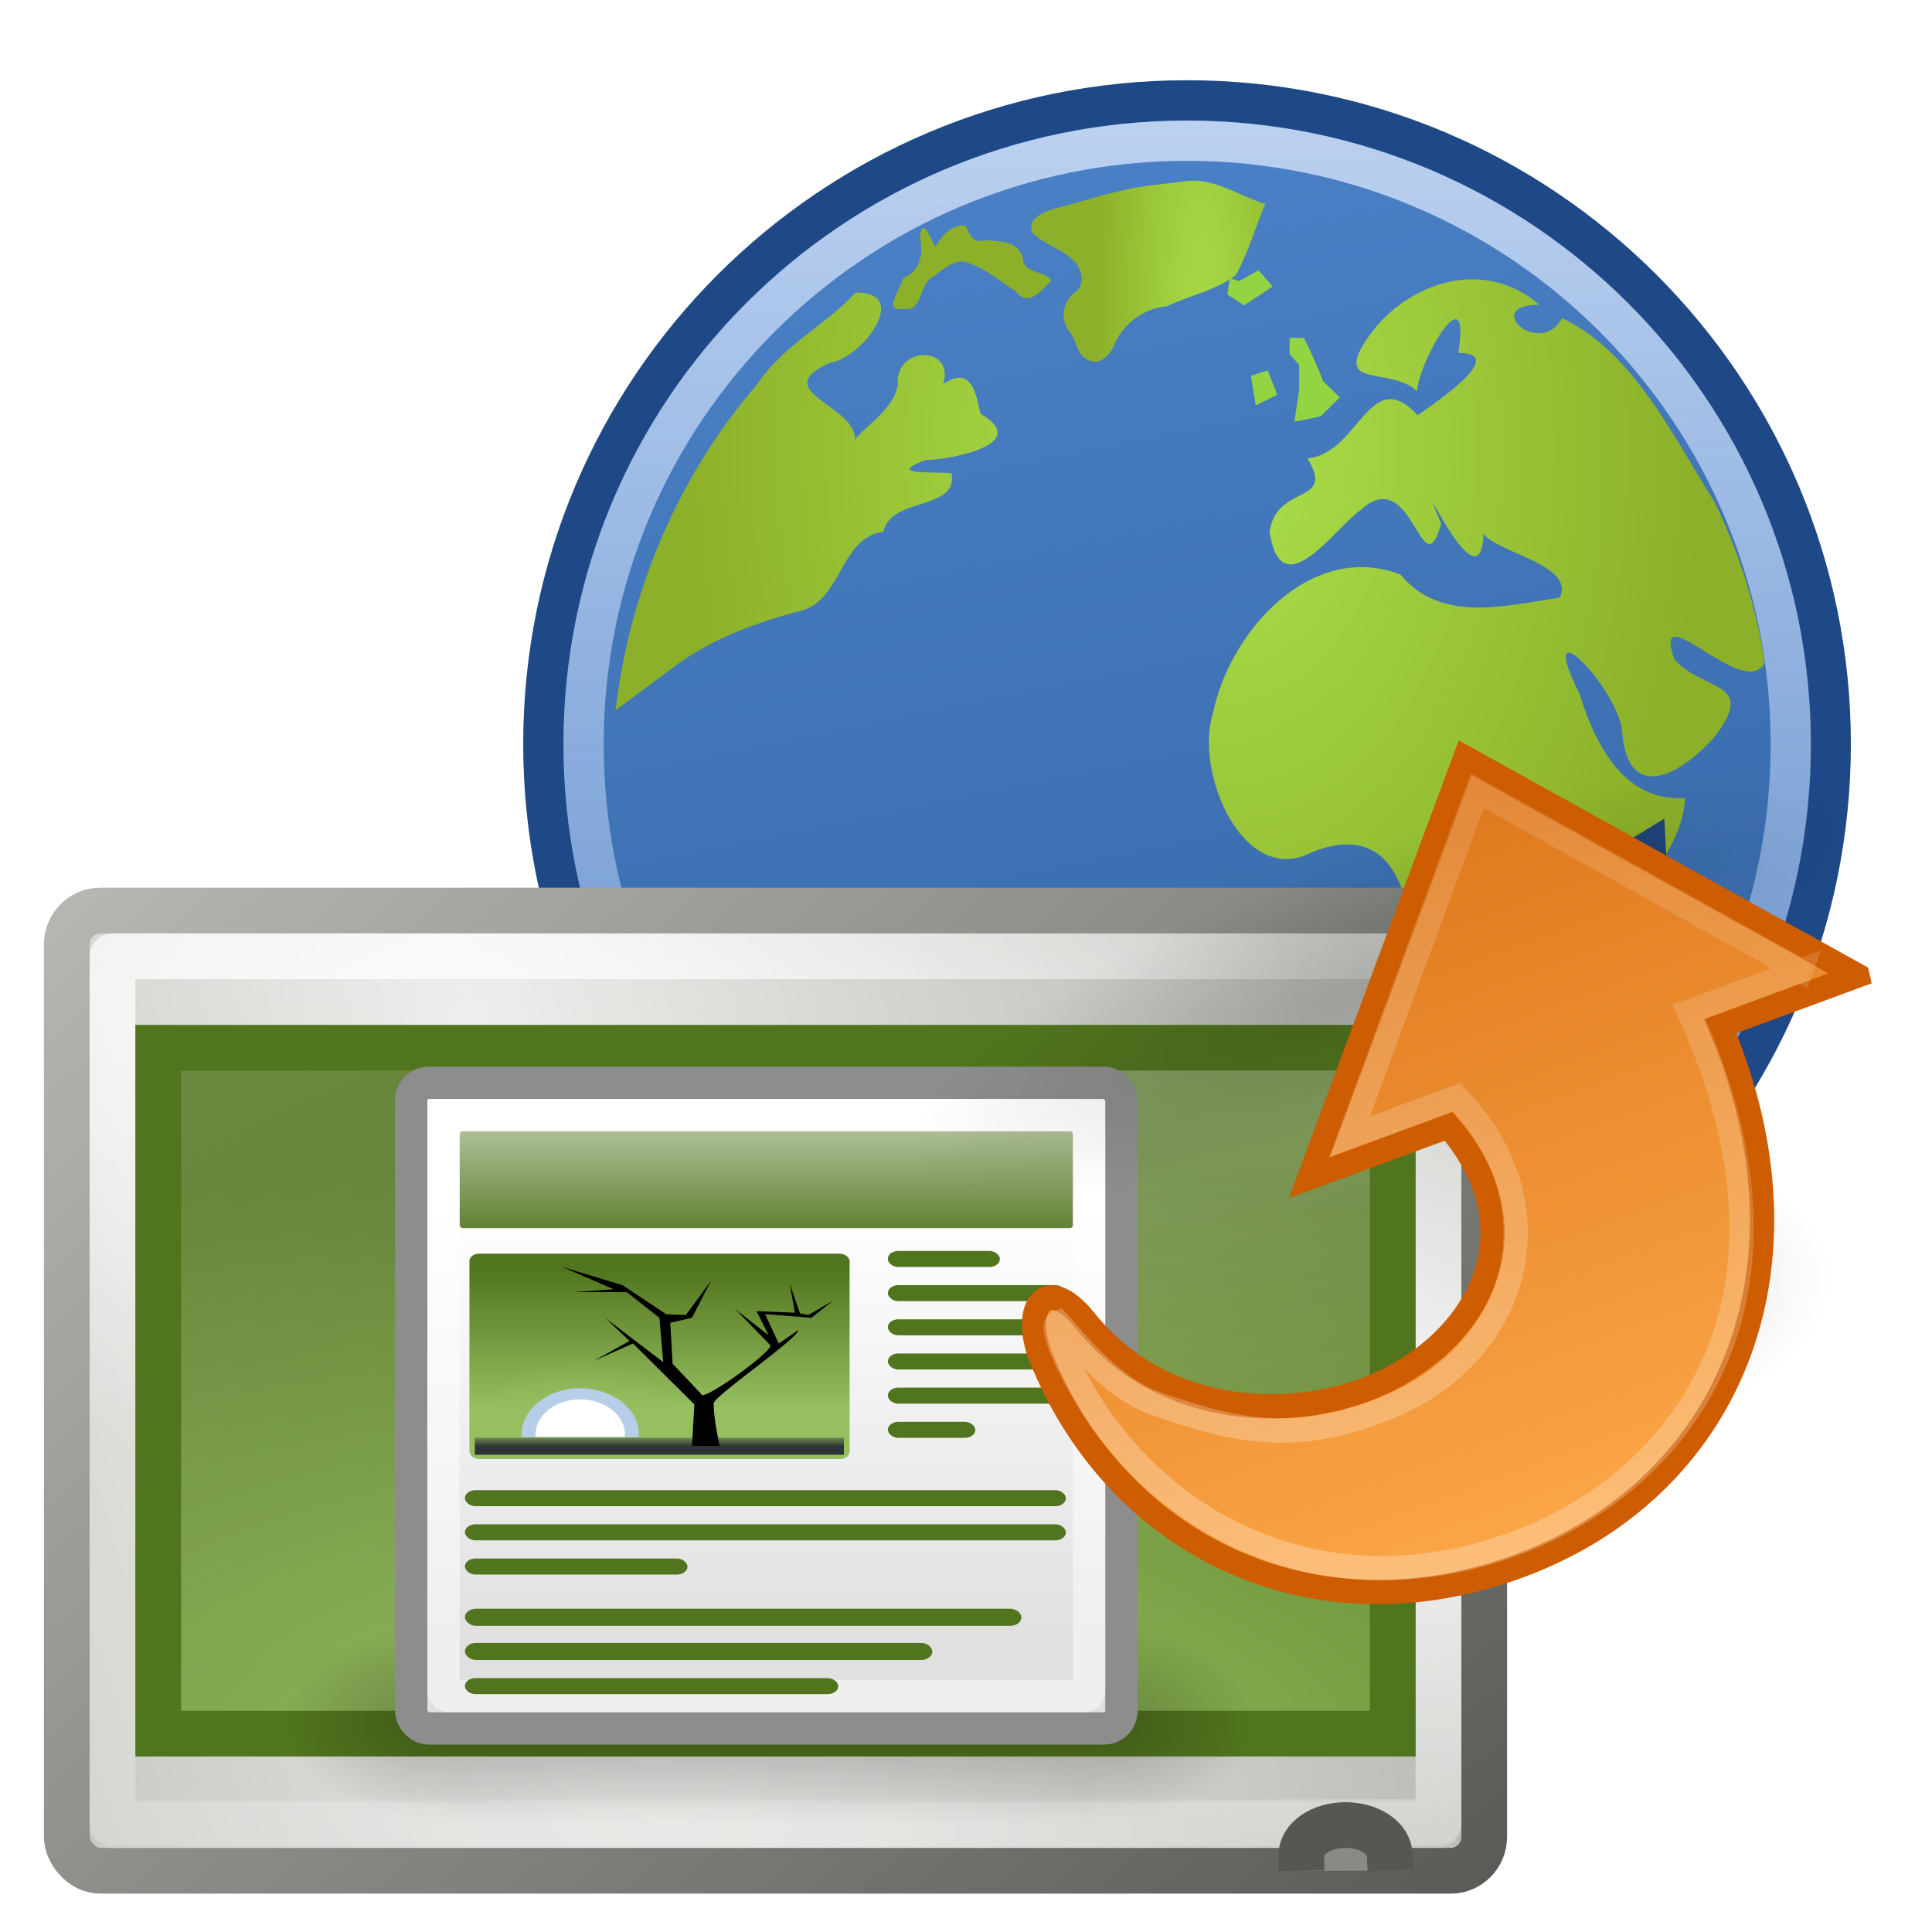 <?xml version="1.0" encoding="UTF-8" standalone="no"?>
<!-- Created with Inkscape (http://www.inkscape.org/) -->

<svg
   xmlns:dc="http://purl.org/dc/elements/1.1/"
   xmlns:cc="http://creativecommons.org/ns#"
   xmlns:rdf="http://www.w3.org/1999/02/22-rdf-syntax-ns#"
   xmlns:svg="http://www.w3.org/2000/svg"
   xmlns="http://www.w3.org/2000/svg"
   xmlns:xlink="http://www.w3.org/1999/xlink"
   xmlns:sodipodi="http://sodipodi.sourceforge.net/DTD/sodipodi-0.dtd"
   xmlns:inkscape="http://www.inkscape.org/namespaces/inkscape"
   width="48px"
   height="48px"
   id="svg7324"
   sodipodi:version="0.32"
   inkscape:version="0.48.1 r9760"
   sodipodi:docname="shareWebPage.svg"
   inkscape:output_extension="org.inkscape.output.svg.inkscape"
   version="1.1"
   inkscape:export-filename="/home/wiliam/devel/guanandy/Images/shareWebPage.png"
   inkscape:export-xdpi="90"
   inkscape:export-ydpi="90">
  <defs
     id="defs7326">
    <linearGradient
       id="linearGradient8127">
      <stop
         style="stop-color:#e5e5e5;stop-opacity:1;"
         offset="0"
         id="stop8129" />
      <stop
         style="stop-color:#767676;stop-opacity:1"
         offset="1"
         id="stop8131" />
    </linearGradient>
    <linearGradient
       id="linearGradient8137">
      <stop
         style="stop-color:#efefef;stop-opacity:1"
         offset="0"
         id="stop8139" />
      <stop
         style="stop-color:#d7d7d7;stop-opacity:1"
         offset="1"
         id="stop8141" />
    </linearGradient>
    <linearGradient
       inkscape:collect="always"
       id="linearGradient4788-7">
      <stop
         style="stop-color:#ffffff;stop-opacity:1;"
         offset="0"
         id="stop4790-8" />
      <stop
         style="stop-color:#ffffff;stop-opacity:0;"
         offset="1"
         id="stop4792-6" />
    </linearGradient>
    <linearGradient
       inkscape:collect="always"
       id="linearGradient4788">
      <stop
         style="stop-color:#ffffff;stop-opacity:1;"
         offset="0"
         id="stop4790" />
      <stop
         style="stop-color:#ffffff;stop-opacity:0;"
         offset="1"
         id="stop4792" />
    </linearGradient>
    <linearGradient
       inkscape:collect="always"
       id="linearGradient5687">
      <stop
         style="stop-color:#ffffff;stop-opacity:1;"
         offset="0"
         id="stop5689" />
      <stop
         style="stop-color:#ffffff;stop-opacity:0;"
         offset="1"
         id="stop5691" />
    </linearGradient>
    <linearGradient
       id="linearGradient2705">
      <stop
         style="stop-color:#97bf60;stop-opacity:1"
         offset="0"
         id="stop2707" />
      <stop
         style="stop-color:#51751e;stop-opacity:1"
         offset="1"
         id="stop2709" />
    </linearGradient>
    <linearGradient
       inkscape:collect="always"
       id="linearGradient4646">
      <stop
         style="stop-color:#ffffff;stop-opacity:1;"
         offset="0"
         id="stop4648" />
      <stop
         style="stop-color:#ffffff;stop-opacity:0.1"
         offset="1"
         id="stop4650" />
    </linearGradient>
    <linearGradient
       id="linearGradient5538"
       inkscape:collect="always">
      <stop
         id="stop5540"
         offset="0"
         style="stop-color:#555753;stop-opacity:1;" />
      <stop
         id="stop5542"
         offset="1"
         style="stop-color:#babdb6;stop-opacity:1" />
    </linearGradient>
    <linearGradient
       inkscape:collect="always"
       id="linearGradient4654">
      <stop
         style="stop-color:#eeeeec;stop-opacity:1"
         offset="0"
         id="stop4656" />
      <stop
         style="stop-color:#babdb6;stop-opacity:1"
         offset="1"
         id="stop4658" />
    </linearGradient>
    <linearGradient
       id="linearGradient2715">
      <stop
         id="stop2717"
         offset="0"
         style="stop-color:#ffffff;stop-opacity:1;" />
      <stop
         style="stop-color:#d3d7cf;stop-opacity:1"
         offset="0.162"
         id="stop2719" />
      <stop
         id="stop2721"
         offset="0.856"
         style="stop-color:#d3d7cf;stop-opacity:1" />
      <stop
         id="stop2723"
         offset="1"
         style="stop-color:#ffffff;stop-opacity:1" />
    </linearGradient>
    <linearGradient
       id="linearGradient2712">
      <stop
         id="stop2714"
         offset="0"
         style="stop-color:#555753;stop-opacity:1" />
      <stop
         style="stop-color:#babdb6;stop-opacity:1"
         offset="0.52"
         id="stop2716" />
      <stop
         id="stop2718"
         offset="0.817"
         style="stop-color:#888a85;stop-opacity:1" />
      <stop
         id="stop2720"
         offset="1"
         style="stop-color:#555753;stop-opacity:1" />
    </linearGradient>
    <linearGradient
       id="linearGradient4693">
      <stop
         id="stop4695"
         offset="0"
         style="stop-color:#555753;stop-opacity:1" />
      <stop
         style="stop-color:#babdb6;stop-opacity:1"
         offset="0.301"
         id="stop4701" />
      <stop
         id="stop3408"
         offset="0.48"
         style="stop-color:#eeeeec;stop-opacity:1" />
      <stop
         style="stop-color:#ffffff;stop-opacity:1"
         offset="0.643"
         id="stop4699" />
      <stop
         id="stop4697"
         offset="1"
         style="stop-color:#555753;stop-opacity:1" />
    </linearGradient>
    <filter
       height="2.339"
       y="-0.669"
       width="1.122"
       x="-0.061"
       id="filter6655"
       inkscape:collect="always">
      <feGaussianBlur
         id="feGaussianBlur6657"
         stdDeviation="1.168"
         inkscape:collect="always" />
    </filter>
    <linearGradient
       id="linearGradient8115">
      <stop
         style="stop-color:#e3e3e3;stop-opacity:1;"
         offset="0"
         id="stop8117" />
      <stop
         id="stop8123"
         offset="0.5"
         style="stop-color:#d4d4d4;stop-opacity:1;" />
      <stop
         style="stop-color:#848484;stop-opacity:1;"
         offset="0.5"
         id="stop8125" />
      <stop
         style="stop-color:#c1c1c1;stop-opacity:1;"
         offset="1"
         id="stop8119" />
    </linearGradient>
    <linearGradient
       id="linearGradient8100">
      <stop
         style="stop-color:#1c427b;stop-opacity:1;"
         offset="0"
         id="stop8102" />
      <stop
         style="stop-color:#1c427b;stop-opacity:0.979"
         offset="1"
         id="stop8104" />
    </linearGradient>
    <linearGradient
       inkscape:collect="always"
       xlink:href="#linearGradient8100"
       id="linearGradient8106"
       x1="135.059"
       y1="25.485"
       x2="142.382"
       y2="25.485"
       gradientUnits="userSpaceOnUse"
       gradientTransform="matrix(1.135,0.383,-0.381,1.132,-110.422,-58.018)" />
    <linearGradient
       inkscape:collect="always"
       id="linearGradient8090">
      <stop
         style="stop-color:#214e90;stop-opacity:1"
         offset="0"
         id="stop8092" />
      <stop
         style="stop-color:#0d1f3a;stop-opacity:1"
         offset="1"
         id="stop8094" />
    </linearGradient>
    <linearGradient
       inkscape:collect="always"
       xlink:href="#linearGradient8090"
       id="linearGradient8096"
       x1="139.814"
       y1="26.582"
       x2="137.043"
       y2="26.142"
       gradientUnits="userSpaceOnUse"
       gradientTransform="matrix(1.135,0.383,-0.381,1.132,-110.422,-58.018)" />
    <radialGradient
       inkscape:collect="always"
       xlink:href="#linearGradient8918"
       id="radialGradient3168"
       gradientUnits="userSpaceOnUse"
       gradientTransform="matrix(5.0420652e-2,1.817,-1.223,3.3892491e-2,50.07,-36.844)"
       cx="25.969"
       cy="17.258"
       fx="25.969"
       fy="17.258"
       r="9.822" />
    <radialGradient
       inkscape:collect="always"
       xlink:href="#linearGradient8918"
       id="radialGradient3198"
       gradientUnits="userSpaceOnUse"
       gradientTransform="matrix(0.181,6.54,-0.488,1.3531535e-2,34.419,-149.321)"
       cx="24.479"
       cy="17.574"
       fx="24.479"
       fy="17.574"
       r="2.972" />
    <radialGradient
       inkscape:collect="always"
       xlink:href="#linearGradient8918"
       id="radialGradient3183"
       gradientUnits="userSpaceOnUse"
       gradientTransform="matrix(5.5772624e-2,2.01,-1.435,3.9778707e-2,54.923,-38.966)"
       cx="24.653"
       cy="18.944"
       fx="24.652"
       fy="18.944"
       r="8.617" />
    <linearGradient
       id="linearGradient8918">
      <stop
         style="stop-color:#abe14b;stop-opacity:1;"
         offset="0"
         id="stop8920" />
      <stop
         style="stop-color:#8cb029;stop-opacity:1;"
         offset="1"
         id="stop8922" />
    </linearGradient>
    <radialGradient
       inkscape:collect="always"
       xlink:href="#linearGradient8918"
       id="radialGradient3218"
       gradientUnits="userSpaceOnUse"
       gradientTransform="matrix(0.13,4.701,-0.66,1.8278205e-2,36.345,-107.329)"
       cx="25.135"
       cy="14.542"
       fx="25.135"
       fy="14.542"
       r="4.135" />
    <linearGradient
       id="linearGradient5154">
      <stop
         style="stop-color:#bcd1f0;stop-opacity:1;"
         offset="0"
         id="stop5156" />
      <stop
         style="stop-color:#89aee3;stop-opacity:0.407;"
         offset="1"
         id="stop5158" />
    </linearGradient>
    <linearGradient
       inkscape:collect="always"
       xlink:href="#linearGradient5154"
       id="linearGradient7065"
       gradientUnits="userSpaceOnUse"
       x1="15.865"
       y1="14.684"
       x2="15.877"
       y2="52.398" />
    <linearGradient
       id="linearGradient4173">
      <stop
         style="stop-color:#4b81c7;stop-opacity:1"
         offset="0"
         id="stop4175" />
      <stop
         style="stop-color:#3364a3;stop-opacity:1"
         offset="1"
         id="stop4177" />
    </linearGradient>
    <linearGradient
       inkscape:collect="always"
       xlink:href="#linearGradient4173"
       id="linearGradient7063"
       gradientUnits="userSpaceOnUse"
       x1="11.167"
       y1="15.976"
       x2="17.795"
       y2="48.41" />
    <filter
       inkscape:collect="always"
       id="filter14190">
      <feGaussianBlur
         inkscape:collect="always"
         stdDeviation="0.789"
         id="feGaussianBlur14192" />
    </filter>
    <linearGradient
       inkscape:collect="always"
       id="linearGradient13101">
      <stop
         style="stop-color:#000000;stop-opacity:1;"
         offset="0"
         id="stop13103" />
      <stop
         style="stop-color:#000000;stop-opacity:0;"
         offset="1"
         id="stop13105" />
    </linearGradient>
    <radialGradient
       inkscape:collect="always"
       xlink:href="#linearGradient13101"
       id="radialGradient7061"
       gradientUnits="userSpaceOnUse"
       cx="16.537"
       cy="31.564"
       fx="16.537"
       fy="31.564"
       r="16.336" />
    <radialGradient
       r="8.062"
       fy="19.031"
       fx="11.25"
       cy="19.031"
       cx="11.25"
       gradientTransform="matrix(1,0,0,0.283,0,13.646)"
       gradientUnits="userSpaceOnUse"
       id="radialGradient5855"
       xlink:href="#linearGradient5105"
       inkscape:collect="always" />
    <linearGradient
       inkscape:collect="always"
       id="linearGradient5105">
      <stop
         style="stop-color:black;stop-opacity:1;"
         offset="0"
         id="stop5107" />
      <stop
         style="stop-color:black;stop-opacity:0;"
         offset="1"
         id="stop5109" />
    </linearGradient>
    <linearGradient
       gradientTransform="translate(-2.07875e-5,-1)"
       gradientUnits="userSpaceOnUse"
       y2="37"
       x2="25"
       y1="9"
       x1="25"
       id="linearGradient3169"
       xlink:href="#linearGradient3163"
       inkscape:collect="always" />
    <linearGradient
       id="linearGradient3163">
      <stop
         id="stop3165"
         offset="0"
         style="stop-color:#faa546;stop-opacity:1;" />
      <stop
         id="stop3167"
         offset="1"
         style="stop-color:#e07a1f;stop-opacity:1;" />
    </linearGradient>
    <linearGradient
       y2="58.048"
       x2="105.324"
       y1="2.048"
       x1="58.749"
       gradientTransform="matrix(1.005,0,0,1,-55.021,-4.048)"
       gradientUnits="userSpaceOnUse"
       id="linearGradient5862"
       xlink:href="#linearGradient5113"
       inkscape:collect="always" />
    <linearGradient
       inkscape:collect="always"
       id="linearGradient5113">
      <stop
         style="stop-color:white;stop-opacity:1;"
         offset="0"
         id="stop5115" />
      <stop
         style="stop-color:white;stop-opacity:0;"
         offset="1"
         id="stop5117" />
    </linearGradient>
    <linearGradient
       id="linearGradient5048">
      <stop
         id="stop5050"
         offset="0"
         style="stop-color:black;stop-opacity:0;" />
      <stop
         style="stop-color:black;stop-opacity:1;"
         offset="0.5"
         id="stop5056" />
      <stop
         id="stop5052"
         offset="1"
         style="stop-color:black;stop-opacity:0;" />
    </linearGradient>
    <linearGradient
       id="linearGradient5060"
       inkscape:collect="always">
      <stop
         id="stop5062"
         offset="0"
         style="stop-color:black;stop-opacity:1;" />
      <stop
         id="stop5064"
         offset="1"
         style="stop-color:black;stop-opacity:0;" />
    </linearGradient>
    <linearGradient
       id="linearGradient3832">
      <stop
         id="stop3834"
         offset="0"
         style="stop-color:#ffffff;stop-opacity:1" />
      <stop
         id="stop3836"
         offset="1"
         style="stop-color:#e0e0e0;stop-opacity:1" />
    </linearGradient>
    <linearGradient
       id="linearGradient4816">
      <stop
         id="stop4818"
         offset="0"
         style="stop-color:#51751e;stop-opacity:1" />
      <stop
         id="stop4820"
         offset="1"
         style="stop-color:#51751e;stop-opacity:0" />
    </linearGradient>
    <linearGradient
       id="linearGradient3702">
      <stop
         style="stop-color:black;stop-opacity:0;"
         offset="0"
         id="stop3704" />
      <stop
         id="stop3710"
         offset="0.5"
         style="stop-color:black;stop-opacity:1;" />
      <stop
         style="stop-color:black;stop-opacity:0;"
         offset="1"
         id="stop3706" />
    </linearGradient>
    <linearGradient
       id="linearGradient3-paper-sheet-orig-08">
      <stop
         id="stop6-paper-sheet-orig-1"
         offset="0"
         style="stop-color: rgb(255, 255, 255); stop-opacity: 1;" />
      <stop
         id="stop7-paper-sheet-orig-2"
         offset="1"
         style="stop-color: rgb(211, 215, 207); stop-opacity: 1;" />
    </linearGradient>
    <linearGradient
       id="linearGradient6969"
       inkscape:collect="always">
      <stop
         id="stop6971"
         offset="0"
         style="stop-color:#51751e;stop-opacity:1" />
      <stop
         id="stop6973"
         offset="1"
         style="stop-color:#97bf60;stop-opacity:1" />
    </linearGradient>
    <linearGradient
       id="linearGradient7297">
      <stop
         style="stop-color:#97bf60;stop-opacity:1"
         offset="0"
         id="stop7299" />
      <stop
         style="stop-color:#97bf60;stop-opacity:0"
         offset="1"
         id="stop7301" />
    </linearGradient>
    <linearGradient
       inkscape:collect="always"
       id="linearGradient4616-1">
      <stop
         style="stop-color: rgb(46, 52, 54); stop-opacity: 1;"
         offset="0"
         id="stop4618-9" />
      <stop
         style="stop-color: rgb(46, 52, 54); stop-opacity: 0;"
         offset="1"
         id="stop4620-2" />
    </linearGradient>
    <linearGradient
       id="linearGradient13-paper-sheet-orig-7-4">
      <stop
         style="stop-color: rgb(255, 255, 255); stop-opacity: 1;"
         offset="0"
         id="stop19-paper-sheet-orig-0-5" />
      <stop
         id="stop20-paper-sheet-orig-0-7"
         offset="0.475"
         style="stop-color: rgb(255, 255, 255); stop-opacity: 1;" />
      <stop
         style="stop-color: rgb(255, 255, 255); stop-opacity: 0;"
         offset="1"
         id="stop21-paper-sheet-orig-6-9" />
    </linearGradient>
    <linearGradient
       inkscape:collect="always"
       xlink:href="#linearGradient5048"
       id="linearGradient3698"
       gradientUnits="userSpaceOnUse"
       gradientTransform="matrix(2.774,0,0,1.97,-1892.179,-872.885)"
       x1="302.857"
       y1="366.648"
       x2="302.857"
       y2="609.505" />
    <radialGradient
       inkscape:collect="always"
       xlink:href="#linearGradient5060"
       id="radialGradient3700"
       gradientUnits="userSpaceOnUse"
       gradientTransform="matrix(2.774,0,0,1.97,-1891.633,-872.885)"
       cx="605.714"
       cy="486.648"
       fx="605.714"
       fy="486.648"
       r="117.143" />
    <radialGradient
       inkscape:collect="always"
       xlink:href="#linearGradient5060"
       id="radialGradient3702"
       gradientUnits="userSpaceOnUse"
       gradientTransform="matrix(-2.774,0,0,1.97,112.762,-872.885)"
       cx="605.714"
       cy="486.648"
       fx="605.714"
       fy="486.648"
       r="117.143" />
    <linearGradient
       inkscape:collect="always"
       xlink:href="#linearGradient3832"
       id="linearGradient3704"
       gradientUnits="userSpaceOnUse"
       gradientTransform="matrix(1.368,0,0,1.259,2.721,55.841)"
       x1="17.881"
       y1="11.073"
       x2="17.881"
       y2="21.768" />
    <linearGradient
       inkscape:collect="always"
       xlink:href="#linearGradient4816"
       id="linearGradient3706"
       gradientUnits="userSpaceOnUse"
       gradientTransform="matrix(1.326,0,0,1.199,3.652,57.449)"
       x1="13.051"
       y1="11.354"
       x2="13.051"
       y2="5.617" />
    <linearGradient
       inkscape:collect="always"
       xlink:href="#linearGradient6969"
       id="linearGradient3708"
       gradientUnits="userSpaceOnUse"
       gradientTransform="translate(138.477,-54.438)"
       x1="-11.986"
       y1="13.123"
       x2="-11.986"
       y2="29.727" />
    <radialGradient
       inkscape:collect="always"
       xlink:href="#linearGradient7297"
       id="radialGradient3710"
       gradientUnits="userSpaceOnUse"
       gradientTransform="matrix(1,-1.48718e-8,1.42553e-8,0.959,125.193,-52.862)"
       cx="-6.007"
       cy="32.837"
       fx="-6.007"
       fy="32.837"
       r="9.906" />
    <linearGradient
       inkscape:collect="always"
       xlink:href="#linearGradient4616-1"
       id="linearGradient3712"
       gradientUnits="userSpaceOnUse"
       gradientTransform="translate(102.477,-54.438)"
       x1="25.355"
       y1="34.007"
       x2="25.355"
       y2="32.409" />
    <radialGradient
       inkscape:collect="always"
       xlink:href="#linearGradient4654"
       id="radialGradient3755"
       gradientUnits="userSpaceOnUse"
       gradientTransform="matrix(0.776,2.944,-0.74,0.202,114.423,-805.602)"
       cx="314.31"
       cy="61.655"
       fx="314.31"
       fy="61.655"
       r="23" />
    <linearGradient
       inkscape:collect="always"
       xlink:href="#linearGradient5538"
       id="linearGradient3757"
       gradientUnits="userSpaceOnUse"
       gradientTransform="matrix(0.689,0,0,0.7,98.556,90.315)"
       x1="333.25"
       y1="97"
       x2="293"
       y2="54.018" />
    <radialGradient
       inkscape:collect="always"
       xlink:href="#linearGradient4646"
       id="radialGradient3759"
       gradientUnits="userSpaceOnUse"
       gradientTransform="matrix(-2.084,-0.717,0.144,-0.422,965.518,393.216)"
       cx="314.369"
       cy="75.284"
       fx="314.369"
       fy="75.284"
       r="22" />
    <radialGradient
       inkscape:collect="always"
       xlink:href="#linearGradient2705"
       id="radialGradient3761"
       gradientUnits="userSpaceOnUse"
       gradientTransform="matrix(1.749,0,0,0.711,-23.994,9.294)"
       cx="24.006"
       cy="37.922"
       fx="24.006"
       fy="37.922"
       r="19" />
    <linearGradient
       inkscape:collect="always"
       xlink:href="#linearGradient5687"
       id="linearGradient3763"
       gradientUnits="userSpaceOnUse"
       gradientTransform="matrix(0.125,0,0,0.113,-0.5,12.871)"
       x1="88"
       y1="44.5"
       x2="178"
       y2="202.5" />
    <radialGradient
       inkscape:collect="always"
       xlink:href="#linearGradient4788"
       id="radialGradient3765"
       gradientUnits="userSpaceOnUse"
       gradientTransform="matrix(3.654,3.5088616e-8,0,0.869,-1172.678,-29.387)"
       cx="327.5"
       cy="58"
       fx="327.5"
       fy="58"
       r="12.5" />
    <radialGradient
       inkscape:collect="always"
       xlink:href="#linearGradient4788-7"
       id="radialGradient3767"
       gradientUnits="userSpaceOnUse"
       gradientTransform="matrix(-1.489,6.543068e-7,0.063,-1.061,492.032,82.52)"
       cx="326.021"
       cy="58"
       fx="326.021"
       fy="58"
       r="12.5" />
  </defs>
  <sodipodi:namedview
     id="base"
     pagecolor="#ffffff"
     bordercolor="#666666"
     borderopacity="1.0"
     inkscape:pageopacity="0.0"
     inkscape:pageshadow="2"
     inkscape:zoom="8.6212248"
     inkscape:cx="16.658472"
     inkscape:cy="25.506951"
     inkscape:current-layer="layer1"
     showgrid="true"
     inkscape:grid-bbox="true"
     inkscape:document-units="px"
     inkscape:window-width="872"
     inkscape:window-height="690"
     inkscape:window-x="301"
     inkscape:window-y="44"
     inkscape:window-maximized="0" />
  <g
     id="layer1"
     inkscape:label="Layer 1"
     inkscape:groupmode="layer">
    <path
       sodipodi:type="arc"
       style="opacity:0.62;fill:url(#radialGradient7061);fill-opacity:1;fill-rule:nonzero;stroke:none;stroke-width:1.021;stroke-linecap:round;stroke-linejoin:miter;stroke-miterlimit:4;stroke-dasharray:none;stroke-dashoffset:0;stroke-opacity:1;filter:url(#filter14190)"
       id="path7005"
       sodipodi:cx="16.536655"
       sodipodi:cy="31.563871"
       sodipodi:rx="16.335602"
       sodipodi:ry="16.335602"
       d="M 32.872,31.564 A 16.336,16.336 0 1 1 0.201,31.564 A 16.336,16.336 0 1 1 32.872,31.564 z"
       transform="matrix(0.979,0,0,0.353,13.303,20.613)" />
    <g
       transform="translate(7.0596046e-6,40)"
       id="g7007">
      <path
         sodipodi:type="arc"
         style="opacity:1;fill:url(#linearGradient7063);fill-opacity:1;fill-rule:nonzero;stroke:#1e4886;stroke-width:1.021;stroke-linecap:round;stroke-linejoin:miter;stroke-miterlimit:4;stroke-dasharray:none;stroke-dashoffset:0;stroke-opacity:1"
         id="path7009"
         sodipodi:cx="16.536655"
         sodipodi:cy="31.563871"
         sodipodi:rx="16.335602"
         sodipodi:ry="16.335602"
         d="m 32.872,31.564 c 0,9.022 -7.314,16.336 -16.336,16.336 -9.022,0 -16.336,-7.314 -16.336,-16.336 0,-9.022 7.314,-16.336 16.336,-16.336 9.022,0 16.336,7.314 16.336,16.336 z"
         transform="matrix(0.979,0,0,0.979,13.303,-52.415)" />
      <path
         transform="matrix(0.918,0,0,0.918,14.315,-50.483)"
         d="m 32.872,31.564 c 0,9.022 -7.314,16.336 -16.336,16.336 -9.022,0 -16.336,-7.314 -16.336,-16.336 0,-9.022 7.314,-16.336 16.336,-16.336 9.022,0 16.336,7.314 16.336,16.336 z"
         sodipodi:ry="16.335602"
         sodipodi:rx="16.335602"
         sodipodi:cy="31.563871"
         sodipodi:cx="16.536655"
         id="path7011"
         style="opacity:1;fill:none;fill-opacity:1;fill-rule:nonzero;stroke:url(#linearGradient7065);stroke-width:1.089;stroke-linecap:round;stroke-linejoin:miter;stroke-miterlimit:4;stroke-dasharray:none;stroke-dashoffset:0;stroke-opacity:1"
         sodipodi:type="arc" />
      <g
         id="g7013"
         transform="translate(0,-40)">
        <path
           style="fill:#93d442;fill-opacity:1;fill-rule:nonzero;stroke:none;stroke-width:1.008;stroke-miterlimit:4"
           id="path7015"
           d="M 30.553,6.915 L 30.493,7.318 L 30.91,7.587 L 31.622,7.117 L 31.266,6.713 L 30.79,6.982 L 30.553,6.915" />
        <path
           style="fill:url(#radialGradient3218);fill-opacity:1;fill-rule:nonzero;stroke:none;stroke-width:1.008;stroke-miterlimit:4"
           d="M 31.438,5.068 C 30.764,4.86 30.13,4.385 29.391,4.51 C 28.931,4.572 28.464,4.601 28.009,4.705 C 27.4,4.825 26.813,5.032 26.212,5.18 C 25.957,5.256 25.498,5.425 25.648,5.772 C 25.903,6.063 26.322,6.158 26.61,6.419 C 26.891,6.61 26.998,7.107 26.665,7.295 C 26.401,7.524 26.344,7.94 26.557,8.223 C 26.759,8.442 26.735,8.835 27.059,8.956 C 27.366,9.086 27.619,8.767 27.707,8.509 C 27.944,8.016 28.439,7.652 28.988,7.612 C 29.552,7.337 30.196,7.224 30.703,6.836 C 31.016,6.277 31.181,5.652 31.438,5.068"
           id="path7017" />
        <path
           style="fill:#93d442;fill-opacity:1;fill-rule:nonzero;stroke:none;stroke-width:1.008;stroke-miterlimit:4"
           id="path7019"
           d="M 31.733,9.806 L 31.495,9.201 L 31.078,9.336 L 31.198,10.074 L 31.733,9.806" />
        <path
           style="fill:#93d442;fill-opacity:1;fill-rule:nonzero;stroke:none;stroke-width:1.008;stroke-miterlimit:4"
           d="M 32.278,9.671 C 32.238,9.94 32.199,10.209 32.159,10.478 C 32.377,10.433 32.595,10.388 32.813,10.343 C 32.971,10.187 33.129,10.03 33.288,9.873 C 33.149,9.739 33.01,9.604 32.872,9.47 C 32.734,9.102 32.57,8.746 32.397,8.394 C 32.278,8.394 32.16,8.394 32.041,8.394 C 32.041,8.528 32.041,8.663 32.041,8.797 C 32.12,8.887 32.199,8.976 32.278,9.066 C 32.278,9.268 32.278,9.469 32.278,9.671"
           id="path7021" />
        <path
           style="fill:url(#radialGradient3183);fill-opacity:1;fill-rule:nonzero;stroke:none;stroke-width:1.008;stroke-miterlimit:4"
           d="M 16.796,16.53 C 17.716,15.851 18.823,15.454 19.937,15.165 C 20.929,14.857 20.879,13.352 21.949,13.21 C 22.128,12.34 23.809,12.693 23.643,11.759 C 23.254,11.709 21.96,11.818 22.993,11.431 C 23.65,11.415 25.647,11.03 24.361,10.28 C 24.252,9.832 24.163,9.049 23.435,9.541 C 23.729,8.572 22.228,8.594 22.306,9.549 C 22.228,10.166 21.425,10.638 21.243,10.926 C 21.27,10.059 19.047,9.72 20.622,9.011 C 21.423,8.906 22.652,7.24 21.252,7.269 C 20.581,8.032 19.473,8.558 18.826,9.53 C 16.864,11.797 15.638,14.672 15.295,17.646"
           id="path7023" />
        <path
           style="fill:url(#radialGradient3198);fill-opacity:1;fill-rule:nonzero;stroke:none;stroke-width:1.008;stroke-miterlimit:4"
           d="M 22.427,6.932 C 22.366,7.207 21.915,7.759 22.448,7.675 C 22.929,7.76 22.822,7.091 23.152,6.892 C 23.435,6.72 23.745,6.353 24.109,6.553 C 24.529,6.698 24.864,7.007 25.238,7.237 C 25.552,7.652 25.868,7.216 26.114,6.979 C 26.037,6.742 25.534,6.812 25.425,6.511 C 25.388,5.985 24.841,5.994 24.444,5.965 C 24.127,6.094 24.062,5.675 23.971,5.597 C 23.615,5.594 23.365,5.88 23.242,6.139 C 23.132,5.966 22.923,5.341 22.855,5.888 C 22.935,6.289 22.89,6.7 22.472,6.894 L 22.427,6.932 L 22.427,6.932 z"
           id="path7025" />
        <path
           style="fill:url(#radialGradient3168);fill-opacity:1;fill-rule:nonzero;stroke:none;stroke-width:1.008;stroke-miterlimit:4"
           d="M 43.842,16.46 C 43.355,17.457 41.004,14.685 41.601,16.384 C 42.323,17.199 43.701,16.902 42.565,18.346 C 41.628,19.371 40.402,19.903 40.298,18.111 C 40.094,16.969 38.131,15.008 39.236,17.225 C 39.675,18.627 40.403,19.92 41.863,19.824 C 41.808,21.586 39.472,22.89 40.249,24.789 C 40.851,26.192 38.317,26.524 39.182,27.629 C 38.796,28.784 36.802,30.99 36.009,29.537 C 35.07,27.497 35.516,25.376 35.086,23.254 C 34.921,21.847 34.385,20.451 32.583,21.178 C 30.891,22.058 29.658,19.177 30.139,17.709 C 30.55,15.689 32.571,13.428 34.791,14.272 C 35.797,15.485 37.361,15.054 38.75,14.849 C 39.155,14.04 37.182,13.729 36.859,13.26 C 36.783,15.256 35.022,11.138 35.807,13.012 C 35.322,14.71 35.114,11.482 33.804,12.67 C 33.104,13.185 31.84,15.089 31.541,13.214 C 31.719,11.995 33.197,12.562 32.483,11.387 C 33.769,11.276 34.023,9.023 35.221,10.317 C 35.631,10.024 37.511,8.775 36.23,8.767 C 36.552,6.744 35.264,8.931 35.205,9.719 C 34.538,9.075 33.021,9.72 34.048,8.296 C 35.012,6.996 36.882,6.391 38.247,7.574 C 36.795,7.557 38.238,8.916 38.81,7.907 C 40.571,8.727 41.578,10.859 42.598,12.473 C 43.21,13.729 43.634,15.078 43.842,16.46 z"
           id="path7027" />
      </g>
    </g>
    <path
       style="fill:url(#linearGradient8096);fill-opacity:1;fill-rule:evenodd;stroke:url(#linearGradient8106);stroke-width:1px;stroke-linecap:butt;stroke-linejoin:miter;stroke-opacity:1"
       d="M 41.152,26.166 C 39.371,27.676 36.426,28.504 34.743,29.156 L 33.957,24.063 C 36.956,23.309 38.681,22.557 40.894,21.205 L 41.152,26.166 z"
       id="path7111"
       sodipodi:nodetypes="ccccc" />
    <path
       style="fill:#0d1f3a;fill-opacity:1;fill-rule:evenodd;stroke:none;stroke-width:1px;stroke-linecap:butt;stroke-linejoin:miter;stroke-opacity:1"
       d="M 40.675,26.108 L 36.202,23.969 C 37.705,23.435 39.198,22.814 40.465,22.036 L 40.675,26.108 z"
       id="path8098"
       sodipodi:nodetypes="cccc" />
    <rect
       transform="matrix(0.665,0,0,0.657,-194.795,-16.369)"
       ry="1.439"
       rx="1.581"
       y="90.812"
       x="297"
       height="4.188"
       width="46"
       id="rect2678"
       style="opacity:0.06;fill:#2e3436;fill-opacity:1;fill-rule:nonzero;stroke:none;stroke-width:1;marker:none;visibility:visible;display:inline;overflow:visible;filter:url(#filter6655);enable-background:accumulate" />
    <g
       id="g3744"
       transform="matrix(1.136,0,0,1.136,-1.181,2.743)">
      <g
         transform="translate(-301,-111)"
         id="g2835">
        <rect
           style="fill:url(#radialGradient3755);fill-opacity:1;stroke:url(#linearGradient3757);stroke-width:1;stroke-linecap:round;stroke-linejoin:round;stroke-miterlimit:4;stroke-opacity:1;stroke-dasharray:none;stroke-dashoffset:0.5"
           id="rect2686"
           width="31"
           height="21"
           x="303.5"
           y="128.5"
           rx="0.732"
           ry="0.744" />
        <rect
           style="fill:none;stroke:url(#radialGradient3759);stroke-width:1;stroke-linecap:round;stroke-linejoin:round;stroke-miterlimit:4;stroke-opacity:1;stroke-dasharray:none;stroke-dashoffset:0.5;display:inline;enable-background:new"
           id="rect2690"
           width="29"
           height="18.938"
           x="304.5"
           y="129.5"
           rx="0"
           ry="0" />
        <rect
           style="opacity:0.15;fill:none;stroke:#ffffff;stroke-width:1;stroke-linecap:round;stroke-linejoin:round;stroke-miterlimit:4;stroke-opacity:1;stroke-dasharray:none;stroke-dashoffset:0.5;display:inline;enable-background:new"
           id="rect2698"
           width="29"
           height="19"
           x="304.5"
           y="129.5"
           rx="0"
           ry="0" />
      </g>
      <path
         sodipodi:nodetypes="cscss"
         id="path2700"
         d="m 29.505,38.5 c 0,0 -0.005,-0.335 -0.005,-0.335 0,-0.369 0.431,-0.665 0.967,-0.665 0.535,0 0.967,0.297 0.967,0.665 0,0 0.015,0.332 0.015,0.332"
         style="fill:#888a85;fill-opacity:1;stroke:#555753;stroke-width:1;stroke-linecap:butt;stroke-linejoin:round;stroke-miterlimit:4;stroke-opacity:1;stroke-dashoffset:0.5"
         inkscape:connector-curvature="0" />
      <rect
         style="fill:url(#radialGradient3761);fill-opacity:1;fill-rule:evenodd;stroke:#51751e;stroke-width:1px;stroke-linecap:butt;stroke-linejoin:miter;stroke-opacity:1;display:inline;enable-background:new"
         id="rect2688"
         width="27"
         height="15"
         x="4.5"
         y="20.5" />
      <rect
         y="21"
         x="5"
         height="14"
         width="26"
         id="rect3470"
         style="opacity:0.15;fill:url(#linearGradient3763);fill-opacity:1;fill-rule:evenodd;stroke:none;display:inline;enable-background:new" />
      <path
         sodipodi:nodetypes="ccccc"
         id="path2696"
         d="M 24.06,21 31,21 l 0,13.706 -13.767,0 L 24.06,21 z"
         style="opacity:0.245;fill:url(#radialGradient3765);fill-opacity:1;stroke:none"
         inkscape:connector-curvature="0" />
      <path
         style="opacity:0.245;fill:url(#radialGradient3767);fill-opacity:1;stroke:none;display:inline;enable-background:new"
         d="m 16.264,20.979 4.896,0 -5.297,12.646 -2.407,-0.142 2.808,-12.504 z"
         id="path10735"
         sodipodi:nodetypes="ccccc"
         inkscape:connector-curvature="0" />
    </g>
    <g
       id="g3668"
       transform="matrix(0.802,0,0,0.802,2.002,-25.952)">
      <g
         transform="matrix(0.015,0,0,0.013,34.703,84.609)"
         id="g5022"
         style="opacity:0.587;display:inline">
        <rect
           style="opacity:0.402;fill:url(#linearGradient3698);fill-opacity:1;fill-rule:nonzero;stroke:none;stroke-width:1;marker:none;visibility:visible;display:inline;overflow:visible"
           id="rect4173"
           width="1339.633"
           height="478.357"
           x="-1559.252"
           y="-150.697" />
        <path
           style="opacity:0.402;fill:url(#radialGradient3700);fill-opacity:1;fill-rule:nonzero;stroke:none;stroke-width:1;marker:none;visibility:visible;display:inline;overflow:visible"
           d="m -219.619,-150.68 c 0,0 0,478.331 0,478.331 142.874,0.9 345.4,-107.17 345.4,-239.196 0,-132.027 -159.437,-239.135 -345.4,-239.135 z"
           id="path5058"
           sodipodi:nodetypes="cccc"
           inkscape:connector-curvature="0" />
        <path
           sodipodi:nodetypes="cccc"
           id="path5018"
           d="m -1559.252,-150.68 c 0,0 0,478.331 0,478.331 -142.874,0.9 -345.4,-107.17 -345.4,-239.196 0,-132.027 159.437,-239.135 345.4,-239.135 z"
           style="opacity:0.402;fill:url(#radialGradient3702);fill-opacity:1;fill-rule:nonzero;stroke:none;stroke-width:1;marker:none;visibility:visible;display:inline;overflow:visible"
           inkscape:connector-curvature="0" />
      </g>
      <rect
         id="rect3818"
         style="fill:url(#linearGradient3704);fill-opacity:1;fill-rule:evenodd;stroke:#8d8d8d;stroke-width:1;stroke-linecap:butt;stroke-linejoin:miter;stroke-miterlimit:4;stroke-opacity:1;stroke-dasharray:none;stroke-dashoffset:0;marker:none;visibility:visible;display:inline;overflow:visible"
         y="65.904"
         x="10.243"
         ry="0.539"
         rx="0.541"
         height="20"
         width="22" />
      <rect
         id="rect3820"
         style="fill:url(#linearGradient3706);fill-opacity:1;fill-rule:evenodd;stroke:none;stroke-width:1;marker:none;visibility:visible;display:inline;overflow:visible"
         y="67.404"
         x="11.743"
         ry="0.095"
         rx="0.101"
         height="3"
         width="19" />
      <rect
         id="rect4962"
         style="fill:none;stroke:#ffffff;stroke-width:1;stroke-linecap:butt;stroke-linejoin:miter;stroke-miterlimit:4;stroke-opacity:0.479;stroke-dasharray:none;stroke-dashoffset:0;marker:none;visibility:visible;display:inline;overflow:visible"
         y="66.904"
         x="11.243"
         ry="0.164"
         rx="0.188"
         height="18"
         width="20" />
      <g
         transform="matrix(1.136,0,0,0.872,30.142,13.606)"
         id="g3640">
        <g
           style="display:inline"
           id="g7486"
           transform="matrix(0.607,0,0,0.607,-447.023,-519.808)">
          <rect
             ry="0.501"
             rx="0.501"
             inkscape:r_cy="true"
             inkscape:r_cx="true"
             y="985.938"
             x="710"
             height="1.003"
             width="25"
             id="rect7075"
             style="fill:#51751e;fill-opacity:1;fill-rule:evenodd;stroke:none;stroke-width:1px;marker:none;visibility:visible;display:inline;overflow:visible" />
          <rect
             style="fill:#51751e;fill-opacity:1;fill-rule:evenodd;stroke:none;stroke-width:1px;marker:none;visibility:visible;display:inline;overflow:visible"
             id="rect7079"
             width="21"
             height="1"
             x="710"
             y="987.94"
             inkscape:r_cx="true"
             inkscape:r_cy="true"
             rx="0.5"
             ry="0.5" />
          <rect
             style="fill:#51751e;fill-opacity:1;fill-rule:evenodd;stroke:none;stroke-width:1px;marker:none;visibility:visible;display:inline;overflow:visible"
             id="rect7081"
             width="16.772"
             height="0.938"
             x="710"
             y="990"
             inkscape:r_cx="true"
             inkscape:r_cy="true"
             rx="0.469"
             ry="0.469" />
          <rect
             ry="0.469"
             rx="0.469"
             inkscape:r_cy="true"
             inkscape:r_cx="true"
             y="979"
             x="710"
             height="0.938"
             width="27"
             id="rect7083"
             style="fill:#51751e;fill-opacity:1;fill-rule:evenodd;stroke:none;stroke-width:1px;marker:none;visibility:visible;display:inline;overflow:visible" />
          <rect
             style="fill:#51751e;fill-opacity:1;fill-rule:evenodd;stroke:none;stroke-width:1px;marker:none;visibility:visible;display:inline;overflow:visible"
             id="rect7085"
             width="27"
             height="0.938"
             x="710"
             y="981"
             inkscape:r_cx="true"
             inkscape:r_cy="true"
             rx="0.469"
             ry="0.469" />
          <rect
             ry="0.469"
             rx="0.469"
             inkscape:r_cy="true"
             inkscape:r_cx="true"
             y="983"
             x="710"
             height="0.938"
             width="10"
             id="rect7087"
             style="fill:#51751e;fill-opacity:1;fill-rule:evenodd;stroke:none;stroke-width:1px;marker:none;visibility:visible;display:inline;overflow:visible" />
          <rect
             style="fill:#51751e;fill-opacity:1;fill-rule:evenodd;stroke:none;stroke-width:1px;marker:none;visibility:visible;display:inline;overflow:visible"
             id="rect7091"
             width="5.031"
             height="0.938"
             x="729.001"
             y="965"
             inkscape:r_cx="true"
             inkscape:r_cy="true"
             rx="0.469"
             ry="0.453" />
          <rect
             ry="0.469"
             rx="0.469"
             inkscape:r_cy="true"
             inkscape:r_cx="true"
             y="967"
             x="729.001"
             height="0.938"
             width="8"
             id="rect7093"
             style="fill:#51751e;fill-opacity:1;fill-rule:evenodd;stroke:none;stroke-width:1px;marker:none;visibility:visible;display:inline;overflow:visible" />
          <rect
             ry="0.469"
             rx="0.469"
             inkscape:r_cy="true"
             inkscape:r_cx="true"
             y="969"
             x="729.001"
             height="0.938"
             width="8"
             id="rect7095"
             style="fill:#51751e;fill-opacity:1;fill-rule:evenodd;stroke:none;stroke-width:1px;marker:none;visibility:visible;display:inline;overflow:visible" />
          <rect
             style="fill:#51751e;fill-opacity:1;fill-rule:evenodd;stroke:none;stroke-width:1px;marker:none;visibility:visible;display:inline;overflow:visible"
             id="rect7097"
             width="8"
             height="0.938"
             x="729.001"
             y="971"
             inkscape:r_cx="true"
             inkscape:r_cy="true"
             rx="0.469"
             ry="0.469" />
          <rect
             style="fill:#51751e;fill-opacity:1;fill-rule:evenodd;stroke:none;stroke-width:1px;marker:none;visibility:visible;display:inline;overflow:visible"
             id="rect7099"
             width="8"
             height="0.938"
             x="729.001"
             y="973"
             inkscape:r_cx="true"
             inkscape:r_cy="true"
             rx="0.469"
             ry="0.469" />
          <rect
             ry="0.469"
             rx="0.469"
             inkscape:r_cy="true"
             inkscape:r_cx="true"
             y="975"
             x="729.001"
             height="0.938"
             width="3.929"
             id="rect7101"
             style="fill:#51751e;fill-opacity:1;fill-rule:evenodd;stroke:none;stroke-width:1px;marker:none;visibility:visible;display:inline;overflow:visible" />
        </g>
        <g
           style="display:inline"
           inkscape:r_cy="true"
           inkscape:r_cx="true"
           transform="matrix(0.296,0,0,0.304,-48.187,79.096)"
           id="g7106">
          <rect
             inkscape:r_cy="true"
             inkscape:r_cx="true"
             style="fill:url(#linearGradient3708);fill-opacity:1;stroke:none"
             id="rect7108"
             width="35.027"
             height="24"
             x="108.977"
             y="-42.938"
             rx="0.898"
             ry="0.875" />
          <path
             inkscape:connector-curvature="0"
             style="fill:url(#radialGradient3710);fill-opacity:1;fill-rule:evenodd;stroke:none;stroke-width:1;marker:none;visibility:visible;display:inline;overflow:visible"
             d="m 118.561,-31.886 c -5.169,0.328 -9.281,4.655 -9.281,9.906 0,0.203 0.019,0.394 0.031,0.594 l 19.75,0 c 0.012,-0.2 0.031,-0.391 0.031,-0.594 0,-5.465 -4.442,-9.906 -9.906,-9.906 -0.213,0 -0.415,-0.013 -0.625,0 l -10e-5,0 0,0 z"
             id="path7110"
             inkscape:r_cx="true"
             inkscape:r_cy="true" />
          <rect
             inkscape:r_cy="true"
             inkscape:r_cx="true"
             style="fill:url(#linearGradient3712);fill-opacity:1;stroke:none"
             id="rect7113"
             width="34"
             height="2"
             x="109.477"
             y="-21.438"
             rx="0"
             ry="0" />
          <path
             inkscape:connector-curvature="0"
             inkscape:r_cy="true"
             inkscape:r_cx="true"
             style="fill:#000000;fill-opacity:1;fill-rule:evenodd;stroke:none"
             d="m 132.033,-20.466 c 0,0 -0.556,-3.083 -0.556,-4.972 0.015,-0.862 7.787,-7.575 7.807,-8.575 l -1.807,1.575 -1.265,-3.442 4.265,0.442 2,-2 -2.265,1.663 -0.779,-0.177 -0.956,-3.486 0.486,3.398 -3.53,-0.177 1.105,2.812 -3.061,-3.033 3.237,4.221 c 8e-5,0.942 -6.381,6.689 -6.37,5.698 l -2.646,-3.55 -0.221,-4.799 2,-0.571 1.752,-4.321 -2.31,3.993 -1.803,-0.082 -4.036,-3.409 -5.542,-2.121 4.735,2.602 -3.795,0.337 5,0 3,3 0.354,5.182 -5.354,-5.182 2.251,2.707 -3.251,2.293 3.571,-2 5.65,7.116 -0.221,4.856 2.556,0 0,-4e-6 0,0 z"
             id="path7115"
             sodipodi:nodetypes="cccccccccccccccccccccccccccccccccccc" />
          <path
             inkscape:connector-curvature="0"
             inkscape:r_cy="true"
             inkscape:r_cx="true"
             id="path7117"
             d="m 118.845,-27.205 c -2.821,0.179 -5.065,2.54 -5.065,5.406 0,0.111 0.011,0.215 0.017,0.324 l 10.777,0 c 0.007,-0.109 0.017,-0.213 0.017,-0.324 0,-2.982 -2.424,-5.406 -5.406,-5.406 -0.116,0 -0.226,-0.007 -0.341,0 l 1e-5,0 0,0 z"
             style="fill:#b6cee7;fill-opacity:1;fill-rule:evenodd;stroke:none;stroke-width:1;marker:none;visibility:visible;display:inline;overflow:visible" />
          <path
             inkscape:connector-curvature="0"
             style="fill:#ffffff;fill-opacity:1;fill-rule:evenodd;stroke:none;stroke-width:1;marker:none;visibility:visible;display:inline;overflow:visible"
             d="m 118.926,-25.906 c -2.151,0.136 -3.863,1.937 -3.863,4.123 0,0.084 0.008,0.164 0.013,0.247 l 8.219,0 c 0.005,-0.083 0.013,-0.163 0.013,-0.247 0,-2.274 -1.849,-4.123 -4.123,-4.123 -0.089,0 -0.173,-0.005 -0.26,0 l 10e-6,0 0,0 z"
             id="path7120"
             inkscape:r_cx="true"
             inkscape:r_cy="true" />
        </g>
      </g>
    </g>
    <g
       inkscape:label="Layer 1"
       id="layer1-6"
       transform="matrix(0.567,-0.209,-0.209,-0.567,27.176,47.026)">
      <path
         transform="matrix(2.512,0,0,2.411,-4.515,-14.872)"
         d="m 19.312,19.031 c 0,1.26 -3.61,2.281 -8.062,2.281 -4.453,0 -8.062,-1.021 -8.062,-2.281 0,-1.26 3.61,-2.281 8.062,-2.281 4.453,0 8.062,1.021 8.062,2.281 z"
         sodipodi:ry="2.28125"
         sodipodi:rx="8.0625"
         sodipodi:cy="19.03125"
         sodipodi:cx="11.25"
         id="path4346"
         style="opacity:0.163;fill:url(#radialGradient5855);fill-opacity:1;fill-rule:nonzero;stroke:none;stroke-width:1;marker:none;visibility:visible;display:inline;overflow:visible"
         sodipodi:type="arc" />
      <path
         style="fill:url(#linearGradient3169);fill-opacity:1;fill-rule:nonzero;stroke:#ce5c00;stroke-width:1;stroke-linecap:butt;stroke-linejoin:miter;stroke-miterlimit:4;stroke-opacity:1;stroke-dasharray:none;stroke-dashoffset:0;marker:none;visibility:visible;display:inline;overflow:visible"
         d="M 42.5,24.525 30.465,38.5 18.49,24.525 l 6.092,0 c 2.047,-5.486 -2.157,-8.978 -7.031,-8.978 -3.464,0 -8.163,1.905 -9.751,6.641 -0.826,2.464 -2.28,1.384 -2.224,-0.757 0.218,-8.262 6.343,-14.869 15.487,-14.869 9.144,0 15.937,7.099 15.424,17.962 l 6.013,0 z"
         id="path4972"
         sodipodi:nodetypes="ccccssszcc"
         inkscape:connector-curvature="0" />
      <path
         sodipodi:nodetypes="ccccsscszcc"
         id="path4980"
         d="m 40.382,25.525 -9.917,11.542 -9.857,-11.542 4.699,0 C 27.784,20 24.208,14.629 18,14.529 14.101,14.466 12.053,15.762 9.338,18 c -1.488,1.227 -2.248,3.639 -2.598,4.513 -0.481,0.025 -0.198,-2.68 0.261,-4.363 1.672,-6.133 6.847,-10.651 14.184,-10.664 7.337,-0.014 15.301,5.024 14.303,18.04 l 4.895,0 z"
         style="opacity:0.354;fill:none;stroke:url(#linearGradient5862);stroke-width:1;stroke-linecap:butt;stroke-linejoin:miter;stroke-miterlimit:4;stroke-opacity:1;stroke-dasharray:none;stroke-dashoffset:0;marker:none;visibility:visible;display:inline;overflow:visible;enable-background:accumulate"
         inkscape:connector-curvature="0" />
    </g>
  </g>
</svg>
